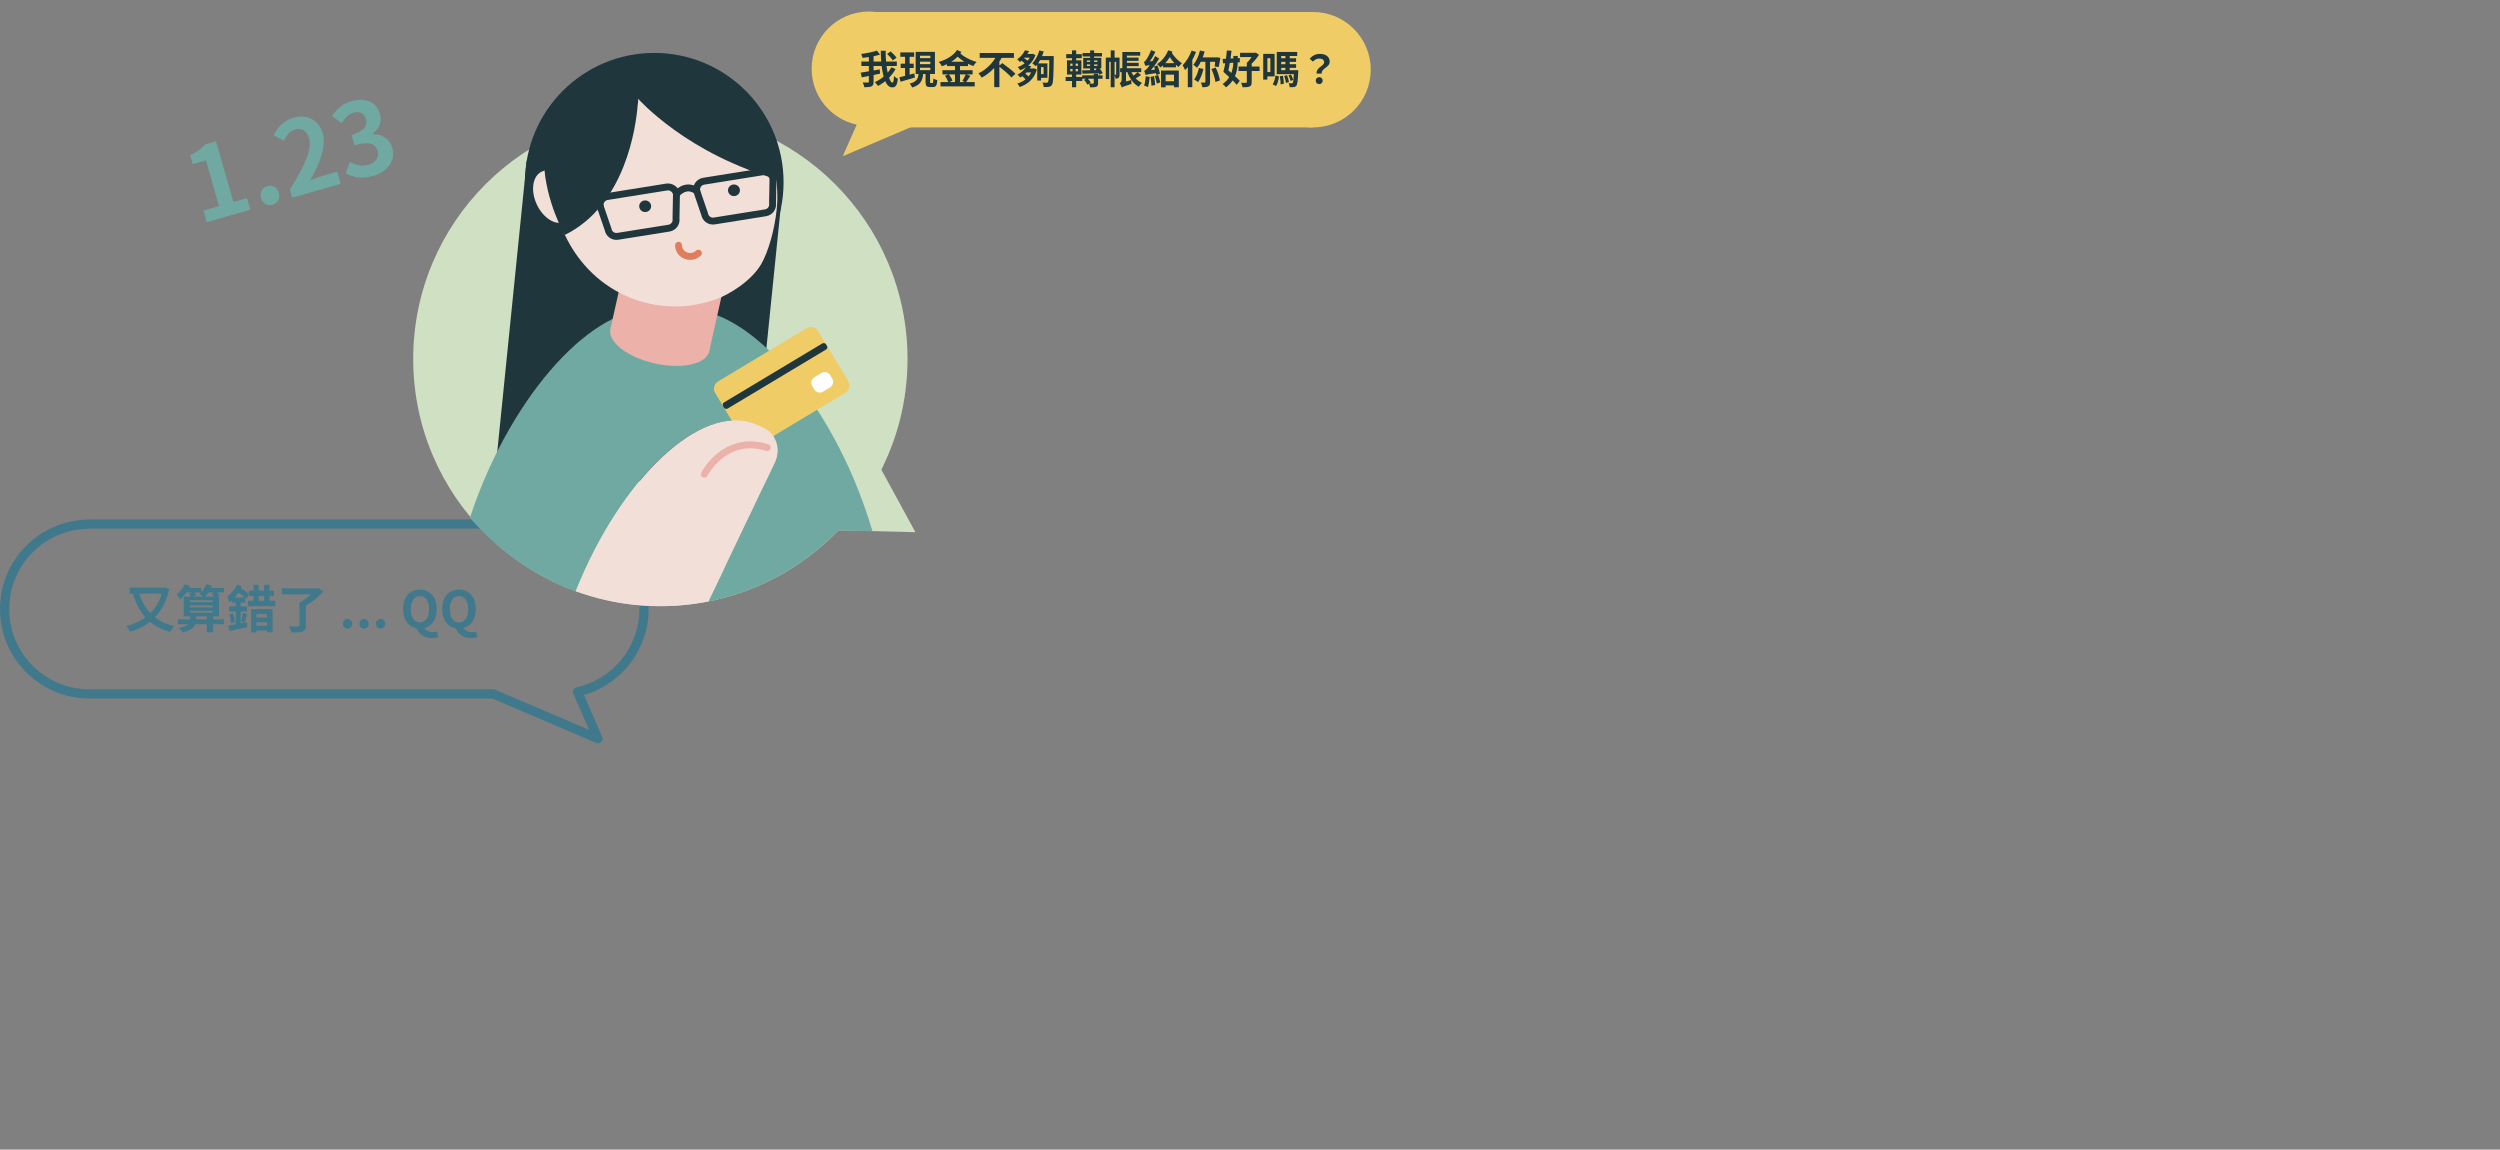 <svg width="1083" height="498" viewBox="0 0 1083 498" fill="none" xmlns="http://www.w3.org/2000/svg">
<rect x="0" y="0" width="1083" height="498" fill="#808080" stroke="none"/>
<path d="M89.558 96.238L108.424 90.836L106.983 85.802L101.103 87.486L93.581 61.218L88.97 62.538C87.291 64.346 85.406 65.756 82.403 67.256L83.506 71.106L89.216 69.47L94.885 89.267L88.117 91.205L89.558 96.238ZM118.105 88.705C120.304 88.075 121.5 85.856 120.833 83.529C120.167 81.203 117.991 79.995 115.791 80.625C113.549 81.267 112.426 83.42 113.092 85.746C113.759 88.073 115.863 89.347 118.105 88.705ZM126.615 85.627L147.595 79.619L146.093 74.374L139.325 76.312C137.845 76.736 135.833 77.541 134.316 78.158C138.428 70.939 141.421 63.491 139.786 57.781C138.114 51.944 133.06 49.318 127.18 51.001C122.908 52.225 120.546 54.686 118.554 58.597L122.95 61C124.048 58.763 125.443 56.762 127.77 56.096C130.773 55.236 132.98 56.709 133.876 59.839C135.257 64.662 131.949 71.971 125.597 82.074L126.615 85.627ZM161.506 76.276C167.512 74.556 171.601 69.815 169.954 64.062C168.767 59.917 165.321 58.112 161.477 58.114L161.416 57.903C164.395 55.677 165.541 52.648 164.584 49.306C163.046 43.934 158.095 42.148 152.046 43.881C148.408 44.922 145.829 47.263 143.788 50.365L148.063 53.305C149.427 51.038 150.943 49.46 153.185 48.818C155.85 48.055 157.797 49.099 158.499 51.552C159.299 54.344 157.995 56.823 152.242 58.47L153.526 62.954C160.336 61.004 162.7 62.387 163.585 65.475C164.384 68.266 162.687 70.491 159.472 71.412C156.638 72.224 153.984 71.427 151.602 70.141L149.768 74.923C152.694 76.831 156.557 77.693 161.506 76.276Z" fill="#70A9A1"/>
<path d="M279 263.763C279 243.511 262.577 227.071 242.349 227H38.792V227.071H38.722C18.493 227.071 2 243.511 2 263.833C2 284.155 18.423 300.596 38.722 300.596H38.792H213.662L259.053 320L250.172 299.678C266.665 296.08 279 281.332 279 263.763Z" stroke="#40798C" stroke-width="4" stroke-miterlimit="10" stroke-linecap="round" stroke-linejoin="round"/>
<path d="M60.16 256.644L57.586 257.348C60.27 265.796 64.868 271.406 73.712 273.716C74.086 273.012 74.9 271.824 75.494 271.274C67.134 269.316 62.338 264.036 60.16 256.644ZM56.156 254.554V257.172H71.314V254.554H56.156ZM70.566 254.554V255.104C68.564 264.432 62.69 269.096 54.66 271.186C55.254 271.736 56.068 272.99 56.332 273.672C64.582 271.274 70.962 265.73 73.338 255.258L71.49 254.422L71.05 254.554H70.566ZM77.056 268.304V270.394H96.988V268.304H77.056ZM82.27 262.298H92.06V263.09H82.27V262.298ZM82.27 264.586H92.06V265.4H82.27V264.586ZM82.27 260.032H92.06V260.824H82.27V260.032ZM79.608 258.448V266.984H94.854V258.448H79.608ZM89.596 266.566V273.936H92.324V266.566H89.596ZM79.85 254.73V256.644H87.176V254.73H79.85ZM88.804 254.708V256.622H97.032V254.708H88.804ZM79.938 253.146C79.168 254.84 77.826 256.512 76.462 257.59C76.946 258.074 77.804 259.152 78.134 259.658C79.696 258.25 81.346 256.05 82.336 253.894L79.938 253.146ZM89.354 253.146C88.738 254.774 87.572 256.424 86.186 257.48C86.824 257.744 87.968 258.316 88.518 258.712C89.772 257.546 91.114 255.676 91.862 253.74L89.354 253.146ZM81.918 257.15C82.248 257.634 82.622 258.294 82.776 258.712L85.042 257.92C84.866 257.502 84.448 256.864 84.096 256.424L81.918 257.15ZM91.708 257.106C92.214 257.634 92.764 258.36 93.006 258.822L95.118 257.92C94.832 257.436 94.216 256.732 93.71 256.248L91.708 257.106ZM82.292 266.544V268.612C82.292 269.778 81.588 271.252 77.518 272.088C78.112 272.594 78.816 273.452 79.168 274.024C83.854 272.748 84.954 270.746 84.954 268.678V266.544H82.292ZM107.834 255.874V258.162H118.68V255.874H107.834ZM107.394 260.252V262.606H119.208V260.252H107.394ZM109.792 253.322V261.484H112.08V253.322H109.792ZM114.412 253.322V261.484H116.766V253.322H114.412ZM108.78 263.86V273.958H111.09V266.016H115.666V273.936H118.086V263.86H108.78ZM110.122 267.49V269.558H116.59V267.49H110.122ZM110.122 271.054V273.144H116.37V271.054H110.122ZM100.464 258.866V261.066H106.206V258.866H100.464ZM99.21 262.694V264.916H106.932V262.694H99.21ZM99.364 266.17C99.694 267.38 100.002 268.964 100.068 270.02L101.784 269.492C101.674 268.48 101.344 266.918 100.97 265.73L99.364 266.17ZM98.902 270.988L99.408 273.342C101.564 272.88 104.424 272.264 107.086 271.67L106.954 269.58C103.984 270.13 100.904 270.68 98.902 270.988ZM105.238 265.51C105.106 266.632 104.754 268.216 104.468 269.25L105.964 269.712C106.294 268.766 106.69 267.314 107.108 266.016L105.238 265.51ZM102.136 259.768V271.934L104.27 271.538V259.768H102.136ZM102.862 253.168C101.85 255.192 100.134 257.128 98.484 258.316C98.792 258.976 99.276 260.45 99.408 261.022C101.432 259.394 103.522 256.688 104.798 254.07L102.862 253.168ZM102.312 256.226C103.918 257.128 105.744 258.47 106.756 259.504L107.834 257.326C106.822 256.402 104.996 255.148 103.302 254.29L102.312 256.226ZM129.702 261.088V270.9C129.702 271.274 129.548 271.384 129.064 271.384C128.558 271.406 126.754 271.406 125.192 271.34C125.61 272.066 126.094 273.232 126.248 274.002C128.36 274.024 129.944 273.98 131.044 273.584C132.144 273.188 132.496 272.462 132.496 270.966V261.088H129.702ZM122.046 254.862V257.458H137.424V254.862H122.046ZM136.632 254.862V255.5C135.378 257.172 132.342 259.68 129.702 261.088C130.23 261.528 131.066 262.408 131.462 262.98C134.52 261.374 137.82 258.69 140.064 256.27L137.974 254.708L137.38 254.862H136.632ZM150.548 272.308C151.692 272.308 152.572 271.406 152.572 270.196C152.572 268.986 151.692 268.106 150.548 268.106C149.382 268.106 148.546 268.986 148.546 270.196C148.546 271.406 149.382 272.308 150.548 272.308ZM157.703 272.308C158.847 272.308 159.727 271.406 159.727 270.196C159.727 268.986 158.847 268.106 157.703 268.106C156.537 268.106 155.701 268.986 155.701 270.196C155.701 271.406 156.537 272.308 157.703 272.308ZM164.857 272.308C166.001 272.308 166.881 271.406 166.881 270.196C166.881 268.986 166.001 268.106 164.857 268.106C163.691 268.106 162.855 268.986 162.855 270.196C162.855 271.406 163.691 272.308 164.857 272.308ZM181.902 272.308C186.214 272.308 189.162 269.096 189.162 263.794C189.162 258.514 186.214 255.434 181.902 255.434C177.568 255.434 174.62 258.492 174.62 263.794C174.62 269.096 177.568 272.308 181.902 272.308ZM181.902 269.646C179.46 269.646 177.942 267.468 177.942 263.794C177.942 260.318 179.46 258.228 181.902 258.228C184.322 258.228 185.862 260.318 185.862 263.794C185.862 267.468 184.322 269.646 181.902 269.646ZM187.16 276.422C188.348 276.422 189.316 276.224 189.91 275.938L189.316 273.54C188.832 273.716 188.238 273.826 187.512 273.826C185.884 273.826 184.212 273.166 183.596 271.582L180.296 271.912C181.33 274.508 183.706 276.422 187.16 276.422ZM198.831 272.308C203.143 272.308 206.091 269.096 206.091 263.794C206.091 258.514 203.143 255.434 198.831 255.434C194.497 255.434 191.549 258.492 191.549 263.794C191.549 269.096 194.497 272.308 198.831 272.308ZM198.831 269.646C196.389 269.646 194.871 267.468 194.871 263.794C194.871 260.318 196.389 258.228 198.831 258.228C201.251 258.228 202.791 260.318 202.791 263.794C202.791 267.468 201.251 269.646 198.831 269.646ZM204.089 276.422C205.277 276.422 206.245 276.224 206.839 275.938L206.245 273.54C205.761 273.716 205.167 273.826 204.441 273.826C202.813 273.826 201.141 273.166 200.525 271.582L197.225 271.912C198.259 274.508 200.635 276.422 204.089 276.422Z" fill="#40798C"/>
<path d="M286.069 262.56C345.201 262.56 393.138 214.624 393.138 155.491C393.138 96.359 345.201 48.422 286.069 48.422C226.936 48.422 179 96.359 179 155.491C179 214.624 226.936 262.56 286.069 262.56Z" fill="#CFE0C3"/>
<path d="M379.262 198.796L360.417 229.646L396.558 230.549L379.262 198.796Z" fill="#CFE0C3"/>
<path d="M283.423 134.968C314.361 134.968 339.442 109.887 339.442 78.949C339.442 48.01 314.361 22.93 283.423 22.93C252.484 22.93 227.404 48.01 227.404 78.949C227.404 109.887 252.484 134.968 283.423 134.968Z" fill="#1F363D"/>
<path d="M215.27 197.118L325.243 217.319L338.216 89.791L228.178 69.591L215.27 197.118Z" fill="#1F363D"/>
<path d="M249.347 256.171C269.031 206.928 303.559 174.595 326.728 183.694C328.6 184.404 330.471 185.179 332.214 186.276C334.021 187.438 334.86 188.664 335.763 190.665C337.377 194.085 336.925 197.635 335.376 200.797C334.537 202.604 333.634 204.347 332.795 206.154C331.504 208.8 330.278 211.381 328.987 214.027C327.373 217.383 325.76 220.675 324.211 224.031C322.339 227.968 320.468 231.84 318.596 235.777C316.531 240.101 314.401 244.489 312.336 248.813C310.464 252.75 308.528 256.687 306.657 260.624C329.051 256.171 348.413 245.07 363.128 229.775L377.971 230.162C375.777 222.74 373.066 215.124 369.839 207.444C348.865 158.137 313.046 126.126 289.877 135.936C266.707 126.062 230.953 158.073 209.914 207.444C207.526 213.059 205.396 218.739 203.589 224.289C215.98 238.681 231.728 249.717 249.347 256.171Z" fill="#70A9A1"/>
<path d="M366.225 170.141L327.89 193.181C326.147 194.214 323.888 193.633 322.856 191.955L309.819 170.27C308.786 168.528 309.367 166.269 311.045 165.236L349.381 142.196C351.123 141.164 353.382 141.745 354.415 143.423L367.452 165.107C368.549 166.85 367.968 169.109 366.225 170.141Z" fill="#F0CC67"/>
<path d="M357.835 151.425L315.24 176.982C314.659 177.305 313.949 177.111 313.627 176.595L313.239 175.95C312.917 175.369 313.11 174.659 313.627 174.336L356.222 148.779C356.803 148.457 357.513 148.65 357.835 149.166L358.223 149.812C358.61 150.328 358.416 151.103 357.835 151.425Z" fill="#1F363D"/>
<path d="M359.578 167.818L356.48 169.69C355.189 170.464 353.511 170.012 352.737 168.722L351.833 167.173C351.059 165.882 351.511 164.204 352.801 163.429L355.899 161.558C357.19 160.783 358.868 161.235 359.642 162.526L360.546 164.075C361.256 165.366 360.869 167.044 359.578 167.818Z" fill="white"/>
<path d="M318.725 235.712C320.597 231.775 322.468 227.903 324.34 223.966C325.953 220.61 327.567 217.319 329.116 213.963C330.407 211.317 331.633 208.735 332.924 206.089C333.763 204.282 334.666 202.54 335.505 200.732C336.989 197.57 337.441 194.021 335.892 190.6C334.989 188.664 334.15 187.373 332.343 186.211C330.6 185.114 328.729 184.34 326.857 183.63C303.623 174.53 269.16 206.864 249.476 256.106C267.224 262.625 286.972 264.496 306.85 260.559C306.85 260.559 306.85 260.559 306.915 260.559C308.786 256.623 310.722 252.686 312.594 248.749C314.53 244.425 316.66 240.036 318.725 235.712Z" fill="#F2DFD7"/>
<path d="M307.272 152.16C308.521 146.595 299.946 139.934 288.121 137.281C276.295 134.628 265.697 136.989 264.448 142.554C263.2 148.119 271.774 154.78 283.6 157.433C295.425 160.086 306.024 157.725 307.272 152.16Z" fill="#ECB1A9"/>
<path d="M264.408 142.565L307.231 152.172L314.663 119.046L271.839 109.439L264.408 142.565Z" fill="#ECB1A9"/>
<path d="M244.7 101.731C232.244 75.335 241.538 44.808 265.481 33.514C289.36 22.285 318.854 34.547 331.246 60.943C335.57 70.107 337.506 80.433 336.473 90.566C335.634 99.214 332.859 109.153 329.697 114.51C325.05 122.319 315.111 127.804 310.787 129.418C285.488 138.84 256.962 127.869 244.7 101.731Z" fill="#F2DFD7"/>
<path d="M232.567 88.63C229.727 82.628 230.695 76.238 234.632 74.367C238.569 72.495 244.248 72.043 247.088 78.046C249.928 84.048 248.83 94.18 244.829 96.052C240.828 97.923 235.407 94.632 232.567 88.63Z" fill="#F2DFD7"/>
<path d="M279.486 91.857C280.912 91.857 282.067 90.73 282.067 89.34C282.067 87.95 280.912 86.823 279.486 86.823C278.06 86.823 276.904 87.95 276.904 89.34C276.904 90.73 278.06 91.857 279.486 91.857Z" fill="#1F363D"/>
<path d="M293.943 106.249C293.943 108.959 296.201 111.089 298.977 111.089C300.396 111.089 301.623 110.573 302.526 109.669" stroke="#E07D5C" stroke-width="3" stroke-miterlimit="10" stroke-linecap="round" stroke-linejoin="round"/>
<path d="M317.951 84.951C319.376 84.951 320.532 83.824 320.532 82.434C320.532 81.044 319.376 79.917 317.951 79.917C316.525 79.917 315.369 81.044 315.369 82.434C315.369 83.824 316.525 84.951 317.951 84.951Z" fill="#1F363D"/>
<path d="M288.844 81.014L263.029 85.145C261.028 85.467 259.673 87.339 259.995 89.34L263.416 99.343C263.739 101.344 265.61 102.699 267.611 102.376L289.812 98.827C291.813 98.504 293.168 96.632 292.845 94.632L293.039 84.047C292.716 82.111 290.845 80.756 288.844 81.014Z" stroke="#1F363D" stroke-width="3" stroke-miterlimit="10" stroke-linecap="round" stroke-linejoin="round"/>
<path d="M330.665 74.367L304.85 78.497C302.849 78.82 301.494 80.692 301.816 82.692L305.237 92.696C305.559 94.696 307.431 96.052 309.432 95.729L331.633 92.179C333.634 91.857 334.989 89.985 334.666 87.984L334.86 77.4C334.537 75.464 332.666 74.109 330.665 74.367Z" stroke="#1F363D" stroke-width="3" stroke-miterlimit="10" stroke-linecap="round" stroke-linejoin="round"/>
<path d="M293.039 84.112C293.039 84.112 296.847 79.143 301.816 82.692" stroke="#1F363D" stroke-width="3" stroke-miterlimit="10" stroke-linecap="round" stroke-linejoin="round"/>
<path d="M239.731 72.624L259.996 89.34" stroke="#1F363D" stroke-width="3" stroke-miterlimit="10" stroke-linecap="round" stroke-linejoin="round"/>
<path d="M338.087 78.045C338.087 78.045 337.893 36.87 302.203 28.028C291.49 25.382 281.164 25.834 271.999 28.416L271.935 28.222C211.656 43.969 244.635 101.795 244.635 101.795C270.902 88.888 275.485 55.07 276.259 45.389C276.453 44.421 276.517 43.582 276.388 42.743C276.453 42.743 297.621 67.009 338.087 78.045Z" fill="#1F363D"/>
<path d="M305.108 205.444C305.108 205.444 313.949 188.083 332.343 193.891" stroke="#ECB1A9" stroke-width="3" stroke-miterlimit="10" stroke-linecap="round" stroke-linejoin="round"/>
<path d="M376.323 42.174L395.813 54.565L365.093 67.666L376.323 42.174Z" fill="#F0CC67"/>
<path d="M568.802 5.192H375.802V55.191H568.802V5.192Z" fill="#F0CC67"/>
<path d="M568.802 55.191C582.609 55.191 593.802 43.999 593.802 30.192C593.802 16.384 582.609 5.192 568.802 5.192C554.995 5.192 543.802 16.384 543.802 30.192C543.802 43.999 554.995 55.191 568.802 55.191Z" fill="#F0CC67"/>
<path d="M376.387 54.565C390.074 54.565 401.17 43.47 401.17 29.783C401.17 16.096 390.074 5 376.387 5C362.7 5 351.605 16.096 351.605 29.783C351.605 43.47 362.7 54.565 376.387 54.565Z" fill="#F0CC67"/>
<path d="M384.289 23.342C385.207 24.175 386.278 25.365 386.72 26.181L388.369 25.025C387.859 24.226 386.754 23.087 385.819 22.288L384.289 23.342ZM373.154 26.657V28.595H388.505V26.657H373.154ZM372.831 31.468L373.341 33.525C375.534 33.083 378.492 32.488 381.246 31.91L381.093 30.057C378.118 30.601 374.888 31.162 372.831 31.468ZM376.384 23.92V35.378C376.384 35.667 376.282 35.752 375.976 35.752C375.67 35.769 374.684 35.769 373.715 35.718C374.021 36.296 374.361 37.214 374.446 37.792C375.84 37.792 376.843 37.724 377.523 37.401C378.22 37.078 378.441 36.517 378.441 35.412V23.92H376.384ZM379.869 21.931C378.118 22.526 375.466 23.053 373.069 23.376C373.307 23.835 373.562 24.6 373.664 25.076C376.129 24.804 379.036 24.345 381.246 23.665L379.869 21.931ZM381.535 21.965C381.586 29.598 382.912 37.86 386.431 37.86C387.978 37.86 388.624 37.112 388.947 34.103C388.403 33.882 387.706 33.406 387.281 32.93C387.179 34.953 386.992 35.786 386.635 35.786C385.088 35.786 383.558 28.816 383.677 21.965H381.535ZM386.159 29.156C384.646 31.961 381.875 34.273 378.968 35.599C379.478 36.058 380.039 36.738 380.345 37.248C383.422 35.616 386.193 33.083 387.961 29.921L386.159 29.156ZM390.018 22.713V24.6H396.002V22.713H390.018ZM390.171 27.575V29.445H395.815V27.575H390.171ZM389.61 33.474L390.12 35.412C391.888 34.885 394.2 34.222 396.342 33.576L396.07 31.791C393.724 32.437 391.259 33.1 389.61 33.474ZM398.552 26.725H403.023V27.779H398.552V26.725ZM398.552 29.343H403.023V30.38H398.552V29.343ZM398.552 24.141H403.023V25.178H398.552V24.141ZM396.665 22.475V32.063H405.012V22.475H396.665ZM400.949 31.315V35.412C400.949 37.129 401.289 37.707 402.87 37.707C403.159 37.707 403.856 37.707 404.162 37.707C405.403 37.707 405.879 37.061 406.049 34.732C405.539 34.613 404.723 34.29 404.332 33.984C404.298 35.684 404.23 35.956 403.941 35.956C403.788 35.956 403.346 35.956 403.227 35.956C402.955 35.956 402.904 35.905 402.904 35.395V31.315H400.949ZM397.94 31.808C397.719 33.967 397.277 35.412 394.047 36.228C394.455 36.619 394.965 37.401 395.169 37.911C398.943 36.772 399.674 34.715 399.929 31.808H397.94ZM392.075 23.461V33.746L394.047 33.457V23.461H392.075ZM410.231 26.742V28.629H419.326V26.742H410.231ZM408.259 30.397V32.233H421.332V30.397H408.259ZM407.426 35.565V37.418H422.233V35.565H407.426ZM413.682 27.643V36.432H415.875V27.643H413.682ZM409.381 32.794C409.976 33.695 410.605 34.936 410.843 35.718L412.611 34.953C412.339 34.154 411.659 32.964 411.03 32.114L409.381 32.794ZM418.408 32.131C418.051 33.049 417.405 34.29 416.878 35.089L418.425 35.718C418.986 35.004 419.7 33.899 420.346 32.845L418.408 32.131ZM415.569 22.713L413.869 23.546C415.773 25.688 418.799 27.626 421.638 28.612C421.944 28.085 422.573 27.269 423.049 26.827C420.227 26.062 417.133 24.413 415.569 22.713ZM414.583 21.642C412.968 24.175 409.891 25.892 406.661 26.827C407.188 27.337 407.749 28.119 408.038 28.714C411.472 27.49 414.566 25.501 416.504 22.492L414.583 21.642ZM424.409 22.968V25.059H439.233V22.968H424.409ZM432.62 28.663C434.507 30.108 437.023 32.199 438.145 33.542L439.879 31.978C438.638 30.618 436.02 28.663 434.201 27.337L432.62 28.663ZM431.94 23.733C430.529 26.759 427.52 30.057 423.882 31.774C424.307 32.233 424.953 33.083 425.276 33.627C429.186 31.587 432.28 28.119 434.218 24.532L431.94 23.733ZM430.699 27.847V37.758H432.943V25.62L430.699 27.847ZM450.249 21.846C449.637 24.005 448.532 26.147 447.189 27.456C447.631 27.745 448.396 28.391 448.736 28.714C450.113 27.201 451.388 24.77 452.136 22.288L450.249 21.846ZM454.584 24.277V24.719C454.482 32.216 454.38 34.97 453.989 35.514C453.819 35.769 453.666 35.837 453.394 35.837C453.037 35.837 452.357 35.837 451.575 35.769C451.898 36.296 452.136 37.146 452.17 37.707C452.986 37.724 453.802 37.741 454.346 37.639C454.924 37.537 455.332 37.333 455.723 36.704C456.284 35.888 456.369 33.151 456.471 25.212C456.471 24.957 456.471 24.277 456.471 24.277H454.584ZM450.436 27.473V29.088H452.085V32.114H450.436V33.712H453.734V27.473H450.436ZM449.331 27.473V34.902H450.963V27.473H449.331ZM450.113 24.277V26.045H455.281V24.277H450.113ZM444.027 21.795C443.415 23.07 442.276 24.583 440.627 25.722C441.018 25.96 441.596 26.504 441.868 26.878C443.67 25.501 444.911 23.818 445.795 22.118L444.027 21.795ZM444.928 28.357C444.214 29.717 442.854 31.247 440.78 32.318C441.154 32.573 441.698 33.185 441.936 33.576C444.248 32.233 445.727 30.533 446.73 28.68L444.928 28.357ZM444.01 23.359L442.531 24.991H447.325V23.359H444.01ZM446.679 23.359V23.665C445.829 26.198 443.483 28.187 440.882 29.037C441.239 29.394 441.715 30.023 441.953 30.448C444.894 29.309 447.427 27.201 448.566 23.852L447.359 23.291L447.019 23.359H446.679ZM444.724 29.649L443.16 31.366H447.784V29.649H444.724ZM447.24 29.649V29.955C446.356 33.151 443.789 35.293 440.695 36.194C441.069 36.568 441.528 37.248 441.749 37.69C445.234 36.5 448.022 34.205 449.161 30.108L447.937 29.581L447.58 29.649H447.24ZM441.851 25.841C442.684 26.385 443.704 27.201 444.163 27.762L445.71 26.793C445.183 26.232 444.112 25.45 443.296 24.957L441.851 25.841ZM442.225 32.471C443.075 33.134 444.095 34.086 444.571 34.732L446.169 33.746C445.659 33.1 444.588 32.199 443.738 31.587L442.225 32.471ZM468.958 22.968V24.464H477.39V22.968H468.958ZM468.805 32.624V34.12H477.628V32.624H468.805ZM472.239 21.829V31.009H473.973V21.829H472.239ZM470.845 27.898H475.401V28.561H470.845V27.898ZM470.845 26.181H475.401V26.844H470.845V26.181ZM469.247 25.076V29.666H477.084V25.076H469.247ZM468.788 30.482L468.907 31.927C470.913 31.876 473.735 31.825 476.455 31.723L476.489 30.346C473.65 30.414 470.743 30.465 468.788 30.482ZM473.82 31.944V35.973C473.82 36.16 473.752 36.211 473.514 36.228C473.293 36.245 472.443 36.245 471.712 36.211C471.933 36.67 472.188 37.333 472.256 37.843C473.429 37.843 474.262 37.843 474.908 37.588C475.537 37.333 475.69 36.891 475.69 36.024V31.944H473.82ZM469.604 34.596C470.199 35.208 470.794 36.092 471.049 36.687L472.511 35.769C472.222 35.174 471.593 34.375 470.964 33.797L469.604 34.596ZM474.636 29.887C475.299 30.635 476.013 31.672 476.302 32.352L477.73 31.638C477.39 30.958 476.676 29.989 475.996 29.275L474.636 29.887ZM461.886 23.461V25.212H468.618V23.461H461.886ZM461.631 33.321V35.089H468.839V33.321H461.631ZM464.385 21.846V26.793H466.204V21.846H464.385ZM464.623 26.827V31.553H464.385V37.792H466.204V31.553H465.966V26.827H464.623ZM463.654 29.87H466.986V30.89H463.654V29.87ZM463.654 27.541H466.986V28.527H463.654V27.541ZM462.209 26.13V32.301H468.465V26.13H462.209ZM486.91 22.526V24.124H493.931V22.526H486.91ZM486.774 24.94V26.368H493.234V24.94H486.774ZM485.227 29.53V31.247H494.39V29.53H485.227ZM486.196 22.526V30.703H488.168V22.526H486.196ZM492.792 31.247C492.146 31.91 491.024 32.811 490.208 33.321L491.279 34.341C492.146 33.916 493.251 33.202 494.305 32.522L492.792 31.247ZM489.885 30.601L488.287 31.009C489.29 33.882 490.956 36.33 493.353 37.571C493.659 37.044 494.254 36.279 494.713 35.905C492.469 34.936 490.735 32.879 489.885 30.601ZM486.91 27.218V28.646H493.285V27.218H486.91ZM485.992 37.911C486.349 37.639 486.944 37.367 490.174 36.33C490.089 35.922 490.055 35.191 490.055 34.664L486.519 35.684L485.805 36.296L485.992 37.911ZM481.164 21.829V37.792H482.83V21.829H481.164ZM479.022 24.957V34.256H480.501V26.759H484.394V24.957H479.022ZM483.527 24.957V32.182C483.527 32.318 483.493 32.352 483.408 32.369C483.289 32.369 483.051 32.369 482.762 32.352C483 32.811 483.204 33.576 483.221 34.069C483.799 34.069 484.19 34.018 484.564 33.712C484.921 33.406 484.989 32.862 484.989 32.25V24.957H483.527ZM485.992 37.911C485.992 37.265 487.794 36.109 487.794 36.109V30.72H485.89V34.579C485.89 35.31 485.397 35.837 485.04 36.075C485.38 36.5 485.839 37.418 485.992 37.911ZM503.774 27.337V29.173H509.418V27.337H503.774ZM503.927 35.191V36.993H509.537V35.191H503.927ZM502.958 30.55V37.826H504.947V32.352H508.585V37.809H510.659V30.55H502.958ZM507.344 22.424L505.78 23.053C506.902 25.314 508.755 27.694 510.506 29.054C510.846 28.527 511.543 27.779 512.019 27.405C510.268 26.3 508.347 24.277 507.344 22.424ZM506.052 21.795C505.168 24.09 503.4 26.385 501.241 27.762C501.666 28.102 502.346 28.816 502.635 29.241C504.964 27.592 506.8 25.161 507.905 22.356L506.052 21.795ZM499.932 28.816C500.357 30.006 500.765 31.536 500.918 32.488L502.516 31.927C502.329 31.009 501.87 29.496 501.428 28.34L499.932 28.816ZM498.402 33.287C498.589 34.494 498.793 36.092 498.81 37.146L500.425 36.806C500.357 35.752 500.153 34.205 499.932 32.998L498.402 33.287ZM496.328 33.049C496.226 34.494 496.022 36.075 495.614 37.095C496.056 37.231 496.889 37.486 497.28 37.707C497.637 36.619 497.926 34.919 498.045 33.321L496.328 33.049ZM496.175 28.578C496.175 28.238 497.297 27.643 497.297 27.643V27.592C498.436 26.249 499.66 24.311 500.493 22.458L498.657 21.693C498.028 23.512 496.906 25.399 496.532 25.892C496.192 26.402 495.886 26.725 495.563 26.827C495.767 27.303 496.073 28.204 496.175 28.578ZM496.175 28.578C496.515 28.425 497.076 28.289 499.711 28.034C499.728 27.643 499.796 26.929 499.915 26.436L496.94 26.657L496.107 27.184L496.175 28.578ZM496.294 32.522C496.294 32.165 497.467 31.57 497.467 31.57V31.519C499.15 29.887 500.884 27.609 502.142 25.365L500.425 24.277C499.354 26.589 497.586 28.969 497.025 29.564C496.464 30.193 496.09 30.567 495.648 30.686C495.886 31.196 496.192 32.131 496.294 32.522ZM496.294 32.522C496.719 32.318 497.382 32.148 501.377 31.587C501.36 31.213 501.411 30.482 501.496 30.006L497.059 30.533L496.209 31.094L496.294 32.522ZM500.272 32.947C500.612 33.967 500.986 35.344 501.139 36.211L502.652 35.684C502.465 34.817 502.074 33.491 501.7 32.471L500.272 32.947ZM519.839 21.88C519.261 24.243 518.224 26.589 516.932 28.051C517.391 28.357 518.207 29.02 518.564 29.377C519.924 27.694 521.131 25.025 521.845 22.339L519.839 21.88ZM519.363 29.445C518.972 31.332 518.241 33.27 517.289 34.46C517.765 34.715 518.632 35.242 519.023 35.565C519.975 34.188 520.859 32.012 521.335 29.853L519.363 29.445ZM520.213 24.872L519.448 26.759H527.183V24.872H520.213ZM522.168 25.705V35.497C522.168 35.718 522.083 35.769 521.862 35.769C521.624 35.769 520.91 35.786 520.196 35.752C520.485 36.313 520.791 37.214 520.893 37.809C521.981 37.809 522.814 37.724 523.409 37.401C524.021 37.061 524.191 36.5 524.191 35.514V25.705H522.168ZM524.786 29.887C525.619 31.638 526.333 33.984 526.52 35.514L528.475 34.834C528.237 33.287 527.506 31.026 526.622 29.275L524.786 29.887ZM526.639 24.872V25.144C526.52 26.334 526.333 27.847 526.18 28.765L527.931 29.071C528.152 28.051 528.458 26.47 528.662 25.076L527.234 24.821L526.911 24.872H526.639ZM516.201 21.897C515.334 24.328 513.855 26.742 512.308 28.289C512.665 28.782 513.209 29.904 513.396 30.397C515.249 28.459 517.017 25.399 518.122 22.492L516.201 21.897ZM514.552 26.589V37.775H516.507V24.668L516.49 24.651L514.552 26.589ZM537.196 22.866V24.719H543.775V22.866H537.196ZM536.516 28.833V30.771H545.645V28.833H536.516ZM540.12 27.218V35.565C540.12 35.803 540.018 35.888 539.746 35.888C539.474 35.888 538.471 35.888 537.621 35.854C537.893 36.398 538.199 37.231 538.301 37.809C539.644 37.809 540.596 37.758 541.31 37.469C542.007 37.163 542.228 36.636 542.228 35.599V27.218H540.12ZM542.993 22.866V23.308C542.466 24.43 541.276 26.215 540.12 27.218C540.443 27.49 541.004 28.017 541.259 28.357C542.84 27.218 544.353 25.331 545.39 23.75L544.013 22.764L543.537 22.866H542.993ZM529.971 31.094C531.875 32.811 534.527 35.208 535.734 36.738L537.077 35.038C535.819 33.576 533.065 31.264 531.195 29.683L529.971 31.094ZM529.971 31.094L531.824 31.723C532.487 29.139 533.201 25.178 533.49 21.965L531.467 21.863C531.28 24.889 530.617 28.748 529.971 31.094ZM534.289 24.243V26.13C534.289 28.986 533.915 33.423 529.648 36.398C530.09 36.721 530.787 37.401 531.076 37.843C535.734 34.443 536.193 29.428 536.193 26.164V24.243H534.289ZM529.631 25.518L529.818 27.456C531.807 27.337 534.527 27.167 537.077 26.98L537.094 25.161C534.408 25.314 531.569 25.45 529.631 25.518ZM548.246 23.325V25.212H550.32V31.213H548.246V33.1H552.156V23.325H548.246ZM547.226 23.325V34.494H549.028V23.325H547.226ZM554.23 25.229V26.81H561.472V25.229H554.23ZM554.23 27.813V29.394H561.472V27.813H554.23ZM553.091 30.414V32.114H560.962V30.414H553.091ZM553.091 22.509V31.332H555.012V24.26H561.948V22.509H553.091ZM556.831 23.461V31.196H558.701V23.461H556.831ZM560.571 30.414V30.72C560.435 34.273 560.265 35.582 560.01 35.888C559.874 36.075 559.721 36.109 559.5 36.109C559.245 36.109 558.769 36.092 558.225 36.041C558.48 36.517 558.667 37.248 558.701 37.775C559.415 37.792 560.078 37.775 560.469 37.724C560.928 37.639 561.268 37.52 561.591 37.112C562.016 36.551 562.22 34.987 562.39 31.145C562.407 30.924 562.424 30.414 562.424 30.414H560.571ZM552.547 32.692C552.36 34.086 551.969 35.582 551.323 36.534L552.785 37.265C553.499 36.245 553.839 34.579 554.043 33.117L552.547 32.692ZM554.417 33.032C554.655 34.154 554.791 35.599 554.723 36.534L556.134 36.296C556.168 35.361 556.032 33.933 555.76 32.828L554.417 33.032ZM556.304 32.913C556.678 33.865 557.001 35.106 557.069 35.939L558.378 35.531C558.276 34.732 557.936 33.491 557.528 32.556L556.304 32.913ZM558.157 32.675C558.565 33.406 558.939 34.392 559.075 35.055L560.248 34.63C560.078 33.984 559.687 33.015 559.262 32.284L558.157 32.675ZM570.363 31.893H572.573C572.301 29.547 576.024 29.241 576.024 26.759C576.024 24.498 574.222 23.342 571.757 23.342C569.938 23.342 568.442 24.175 567.354 25.433L568.748 26.708C569.581 25.841 570.431 25.365 571.468 25.365C572.811 25.365 573.627 25.943 573.627 26.98C573.627 28.629 570.006 29.224 570.363 31.893ZM571.485 36.432C572.335 36.432 572.981 35.803 572.981 34.919C572.981 34.035 572.335 33.423 571.485 33.423C570.618 33.423 569.972 34.035 569.972 34.919C569.972 35.803 570.601 36.432 571.485 36.432Z" fill="#1F363D"/>
</svg>

